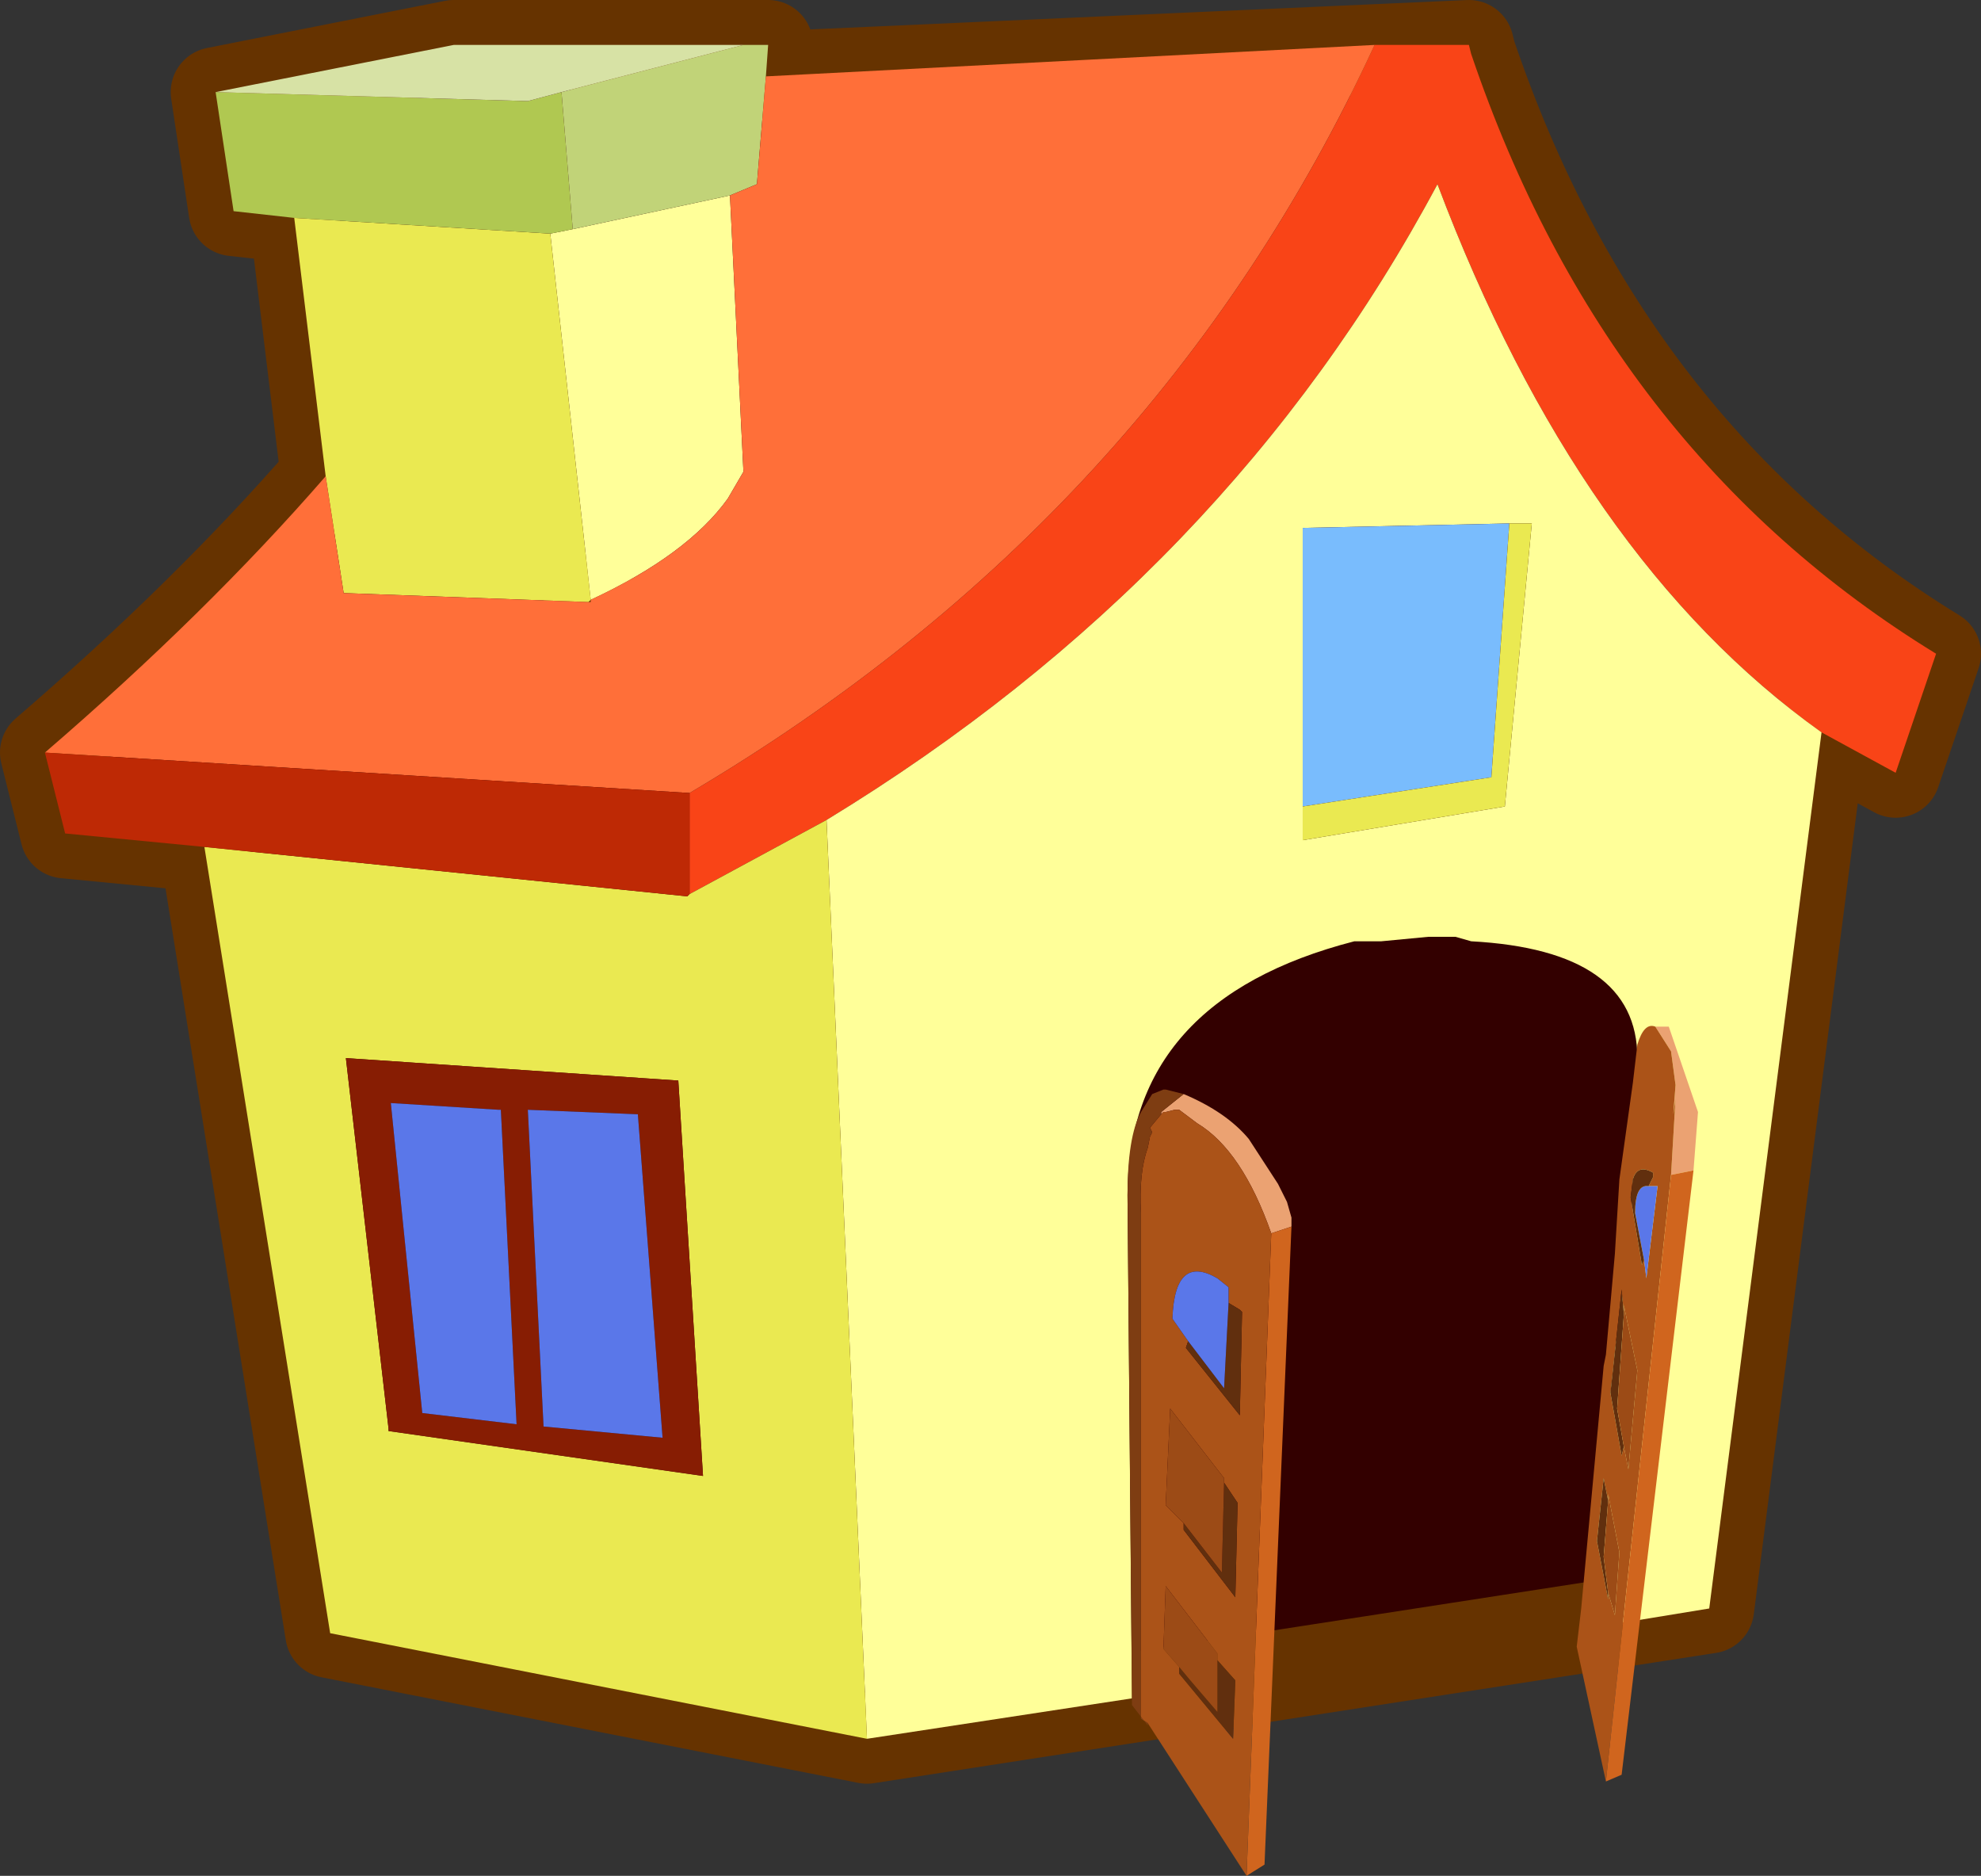 <?xml version="1.0" encoding="UTF-8" standalone="no"?>
<svg xmlns:xlink="http://www.w3.org/1999/xlink" height="41.75px" width="44.1px" xmlns="http://www.w3.org/2000/svg">
  <rect width="100%" height="100%" fill="#333333" stroke="none"/>
  <g transform="matrix(1.0, 0.0, 0.0, 1.0, 4.75, 4.6)">
    <path d="M28.0 -3.4 Q31.0 5.45 38.35 9.95 L37.45 12.6 35.8 11.7 33.3 31.2 14.55 34.1 2.6 31.75 -0.2 14.25 -3.3 13.95 -3.75 12.15 Q-0.15 9.05 2.5 6.0 L1.8 0.25 0.45 0.1 0.05 -2.55 5.35 -3.6 12.35 -3.6 12.3 -2.9 27.95 -3.6 28.0 -3.4 M8.4 8.75 L8.35 8.8 8.4 8.8 8.4 8.75" fill="#330000" fill-rule="evenodd" stroke="none"/>
    <path d="M28.0 -3.4 Q31.0 5.45 38.35 9.95 L37.45 12.6 35.8 11.7 33.3 31.2 14.55 34.1 2.6 31.75 -0.2 14.25 -3.3 13.95 -3.75 12.15 Q-0.15 9.05 2.5 6.0 L1.8 0.25 0.45 0.1 0.05 -2.55 5.35 -3.6 12.35 -3.6 12.3 -2.9 27.95 -3.6 28.0 -3.4 M8.4 8.75 L8.35 8.8 8.4 8.8 8.4 8.75 Z" fill="none" stroke="#663300" stroke-linecap="round" stroke-linejoin="round" stroke-width="2.0"/>
    <path d="M25.85 -3.6 L27.95 -3.6 28.0 -3.4 Q31.0 5.45 38.35 9.95 L37.45 12.6 35.8 11.7 Q30.4 7.85 27.25 -0.5 22.6 8.2 13.65 13.65 L10.6 15.3 10.6 13.05 Q21.0 6.9 25.85 -3.6" fill="#f94417" fill-rule="evenodd" stroke="none"/>
    <path d="M13.65 13.65 Q22.6 8.2 27.25 -0.5 30.4 7.85 35.8 11.7 L33.3 31.2 30.55 31.65 30.65 30.7 31.2 25.4 31.25 25.15 31.55 22.9 31.7 18.95 Q31.7 16.55 28.0 16.35 L27.65 16.25 27.4 16.25 27.05 16.25 26.0 16.35 25.4 16.35 Q20.35 17.65 20.35 22.0 L20.45 33.2 14.55 34.1 13.65 13.65 M28.85 7.05 L24.25 7.15 24.25 13.35 24.25 14.1 28.75 13.35 29.35 7.05 28.85 7.05 M8.0 0.5 L11.5 -0.25 11.8 5.9 11.45 6.5 Q10.55 7.75 8.4 8.75 L7.5 0.6 8.0 0.5" fill="#ffff99" fill-rule="evenodd" stroke="none"/>
    <path d="M24.25 13.35 L24.25 7.15 28.85 7.05 28.45 12.7 24.25 13.35" fill="#79bcfd" fill-rule="evenodd" stroke="none"/>
    <path d="M10.6 15.3 L13.65 13.65 14.55 34.1 2.6 31.75 -0.2 14.25 10.55 15.35 10.6 15.3 M2.5 6.0 L1.8 0.25 7.5 0.6 8.4 8.75 8.35 8.8 2.9 8.6 2.5 6.0 M28.85 7.05 L29.35 7.05 28.75 13.35 24.25 14.1 24.25 13.35 28.45 12.7 28.85 7.05 M3.9 27.2 L3.9 27.25 10.9 28.25 10.35 19.45 2.95 18.95 3.9 27.2" fill="#eae951" fill-rule="evenodd" stroke="none"/>
    <path d="M1.8 0.25 L0.45 0.1 0.05 -2.55 7.0 -2.35 7.75 -2.55 8.0 0.5 7.5 0.6 1.8 0.25" fill="#b0c851" fill-rule="evenodd" stroke="none"/>
    <path d="M11.8 -3.6 L12.35 -3.6 12.3 -2.9 12.1 -0.5 11.5 -0.25 8.0 0.5 7.75 -2.55 11.8 -3.6" fill="#c1d378" fill-rule="evenodd" stroke="none"/>
    <path d="M0.05 -2.55 L5.35 -3.6 11.8 -3.6 7.75 -2.55 7.0 -2.35 0.05 -2.55" fill="#d7e2a5" fill-rule="evenodd" stroke="none"/>
    <path d="M25.85 -3.6 Q21.0 6.9 10.6 13.05 L-3.75 12.15 Q-0.15 9.05 2.5 6.0 L2.9 8.6 8.35 8.8 8.4 8.8 8.4 8.75 Q10.55 7.75 11.45 6.5 L11.8 5.9 11.5 -0.25 12.1 -0.5 12.3 -2.9 25.85 -3.6" fill="#ff6f39" fill-rule="evenodd" stroke="none"/>
    <path d="M10.6 13.05 L10.6 15.3 10.55 15.35 -0.2 14.25 -3.3 13.95 -3.75 12.15 10.6 13.05" fill="#be2905" fill-rule="evenodd" stroke="none"/>
    <path d="M6.4 20.1 L6.35 20.1 3.95 19.95 4.65 26.85 6.75 27.1 6.4 20.1 M3.9 27.2 L2.95 18.95 10.35 19.45 10.9 28.25 3.9 27.25 3.9 27.2 M10.0 27.4 L9.45 20.2 7.0 20.1 7.35 27.15 10.0 27.4" fill="#871d03" fill-rule="evenodd" stroke="none"/>
    <path d="M6.4 20.1 L6.75 27.1 4.65 26.85 3.95 19.95 6.35 20.1 6.4 20.1 M10.0 27.4 L7.35 27.15 7.0 20.1 9.45 20.2 10.0 27.4" fill="#5a77e9" fill-rule="evenodd" stroke="none"/>
    <path d="M23.55 22.85 Q22.9 21.0 21.9 20.4 L21.5 20.1 21.4 20.1 21.2 20.15 21.15 20.15 21.1 20.2 21.1 20.15 21.6 19.75 Q22.55 20.15 23.05 20.75 L23.7 21.75 23.9 22.15 24.0 22.5 24.0 22.7 23.55 22.85" fill="#eba272" fill-rule="evenodd" stroke="none"/>
    <path d="M23.55 22.85 L24.0 22.7 23.4 36.9 23.0 37.15 23.55 22.85" fill="#d0651e" fill-rule="evenodd" stroke="none"/>
    <path d="M21.1 20.2 L21.15 20.15 21.2 20.15 21.4 20.1 21.5 20.1 21.9 20.4 Q22.9 21.0 23.55 22.85 L23.0 37.15 20.8 33.75 20.65 33.65 20.65 22.4 Q20.6 21.5 20.8 20.95 L20.85 20.7 20.9 20.6 20.85 20.5 21.1 20.2 M21.6 29.3 L21.6 29.45 22.75 30.95 22.8 28.85 22.5 28.4 22.5 28.3 21.3 26.75 21.2 28.9 21.6 29.3 M21.7 25.25 L21.65 25.4 22.85 26.9 22.9 24.6 22.85 24.55 22.6 24.4 22.6 24.05 22.35 23.85 Q21.4 23.3 21.35 24.75 L21.7 25.25 M22.35 32.35 L22.35 32.2 21.2 30.7 21.15 32.1 21.5 32.5 21.5 32.65 22.7 34.1 22.75 32.8 22.35 32.35" fill="#ab5318" fill-rule="evenodd" stroke="none"/>
    <path d="M21.6 19.75 L21.1 20.15 21.1 20.2 20.85 20.5 20.9 20.6 20.85 20.7 20.8 20.95 Q20.6 21.5 20.65 22.4 L20.65 33.65 20.8 33.75 20.8 33.8 20.45 33.35 20.35 22.0 Q20.35 20.7 20.65 20.15 L20.9 19.75 21.15 19.65 21.2 19.65 21.6 19.75" fill="#7e3d12" fill-rule="evenodd" stroke="none"/>
    <path d="M22.5 28.4 L22.8 28.85 22.75 30.95 21.6 29.45 21.6 29.3 22.45 30.4 22.5 28.4 M22.6 24.4 L22.85 24.55 22.9 24.6 22.85 26.9 21.65 25.4 21.7 25.25 22.5 26.3 22.6 24.4 M21.5 32.5 L21.75 32.8 22.05 33.15 22.35 33.5 22.35 32.35 22.75 32.8 22.7 34.1 21.5 32.65 21.5 32.5" fill="#612f0e" fill-rule="evenodd" stroke="none"/>
    <path d="M21.6 29.3 L21.2 28.9 21.3 26.75 22.5 28.3 22.5 28.4 22.45 30.4 21.6 29.3 M21.5 32.5 L21.15 32.1 21.2 30.7 22.35 32.2 22.35 32.35 22.35 33.5 22.05 33.15 21.75 32.8 21.5 32.5" fill="#9c4b16" fill-rule="evenodd" stroke="none"/>
    <path d="M22.6 24.4 L22.5 26.3 21.7 25.25 21.35 24.75 Q21.4 23.3 22.35 23.85 L22.6 24.05 22.6 24.4" fill="#5a77e9" fill-rule="evenodd" stroke="none"/>
    <path d="M32.45 21.55 L32.55 19.85 32.5 20.2 32.55 19.55 32.45 18.8 32.1 18.25 32.4 18.25 33.05 20.15 32.95 21.45 32.45 21.55" fill="#eba272" fill-rule="evenodd" stroke="none"/>
    <path d="M31.0 35.05 L30.35 32.05 30.45 31.2 30.95 25.8 31.0 25.55 31.2 23.3 31.3 21.65 31.6 19.5 31.7 18.65 Q31.85 18.15 32.1 18.25 L32.45 18.8 32.55 19.55 32.5 20.2 32.55 19.85 32.45 21.55 31.0 35.05 M31.95 21.8 L32.05 21.6 32.05 21.5 Q31.7 21.3 31.6 21.65 L31.55 22.05 31.8 23.55 31.85 23.45 31.9 23.85 32.15 21.8 31.95 21.8 M31.4 24.65 L31.35 24.1 31.1 26.4 31.35 27.8 31.4 27.6 31.5 28.1 31.7 25.9 31.4 24.45 31.4 24.65 M31.05 30.85 L31.2 31.35 31.3 29.95 31.05 28.65 31.05 28.8 30.95 28.3 30.8 29.7 31.05 31.0 31.05 30.85" fill="#ab5318" fill-rule="evenodd" stroke="none"/>
    <path d="M31.85 23.45 L31.65 22.4 Q31.65 21.75 31.95 21.8 L32.15 21.8 31.9 23.85 31.85 23.45" fill="#5a77e9" fill-rule="evenodd" stroke="none"/>
    <path d="M31.85 23.45 L31.8 23.55 31.55 22.05 31.6 21.65 Q31.7 21.3 32.05 21.5 L32.05 21.6 31.95 21.8 Q31.65 21.75 31.65 22.4 L31.85 23.45 M31.4 27.6 L31.35 27.8 31.1 26.4 31.35 24.1 31.4 24.65 31.25 26.75 31.4 27.6 M31.05 28.8 L30.95 30.05 31.05 30.85 31.05 31.0 30.8 29.7 30.95 28.3 31.05 28.8" fill="#612f0e" fill-rule="evenodd" stroke="none"/>
    <path d="M31.0 35.05 L32.45 21.55 32.95 21.45 31.35 34.9 31.0 35.05" fill="#d0651e" fill-rule="evenodd" stroke="none"/>
    <path d="M31.4 27.6 L31.25 26.75 31.4 24.65 31.4 24.45 31.7 25.9 31.5 28.1 31.4 27.6 M31.05 28.8 L31.05 28.65 31.3 29.95 31.2 31.35 31.05 30.85 30.95 30.05 31.05 28.8" fill="#9c4b16" fill-rule="evenodd" stroke="none"/>
  </g>
</svg>
